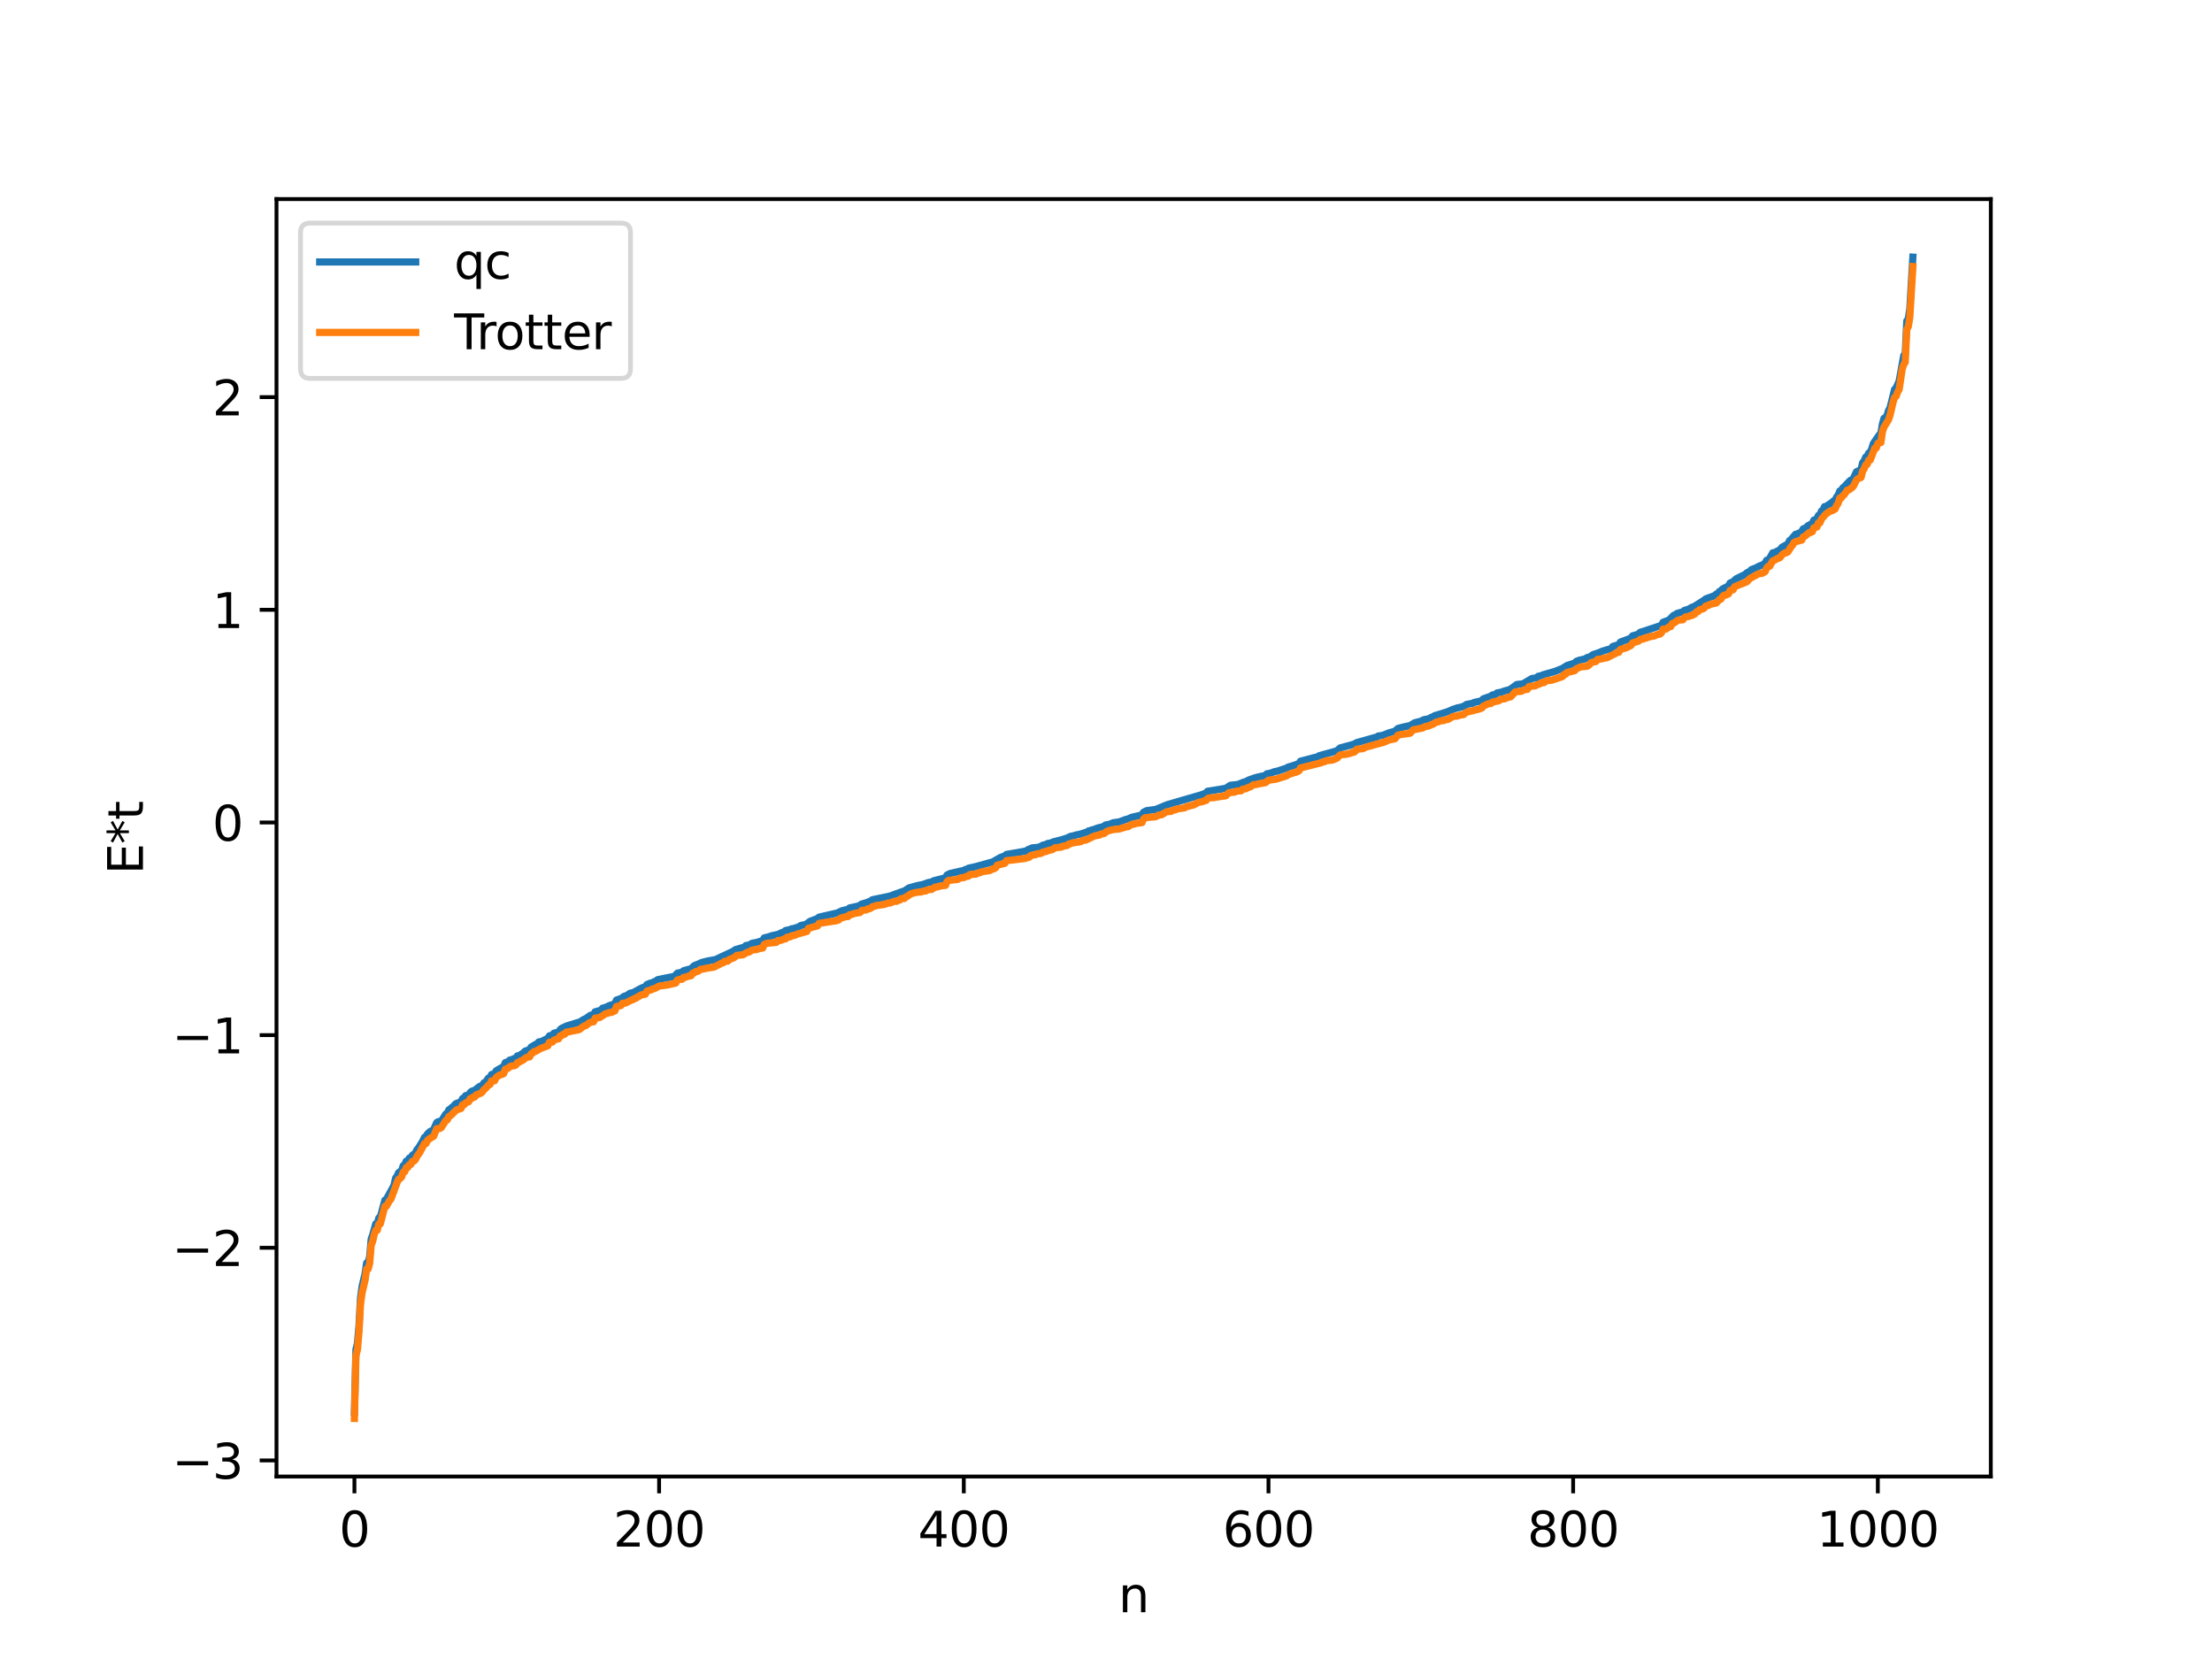<?xml version="1.0" encoding="utf-8" standalone="no"?>
<!DOCTYPE svg PUBLIC "-//W3C//DTD SVG 1.1//EN"
  "http://www.w3.org/Graphics/SVG/1.1/DTD/svg11.dtd">
<svg xmlns:xlink="http://www.w3.org/1999/xlink" width="460.8pt" height="345.6pt" viewBox="0 0 460.8 345.6" xmlns="http://www.w3.org/2000/svg" version="1.1">
 <defs>
  <style type="text/css">*{stroke-linejoin: round; stroke-linecap: butt}</style>
 </defs>
 <g id="figure_1">
  <g id="patch_1">
   <path d="M 0 345.6 
L 460.8 345.6 
L 460.8 0 
L 0 0 
z
" style="fill: #ffffff"/>
  </g>
  <g id="axes_1">
   <g id="patch_2">
    <path d="M 57.6 307.584 
L 414.72 307.584 
L 414.72 41.472 
L 57.6 41.472 
z
" style="fill: #ffffff"/>
   </g>
   <g id="matplotlib.axis_1">
    <g id="xtick_1">
     <g id="line2d_1">
      <defs>
       <path id="mf808e60b42" d="M 0 0 
L 0 3.5 
" style="stroke: #000000; stroke-width: 0.8"/>
      </defs>
      <g>
       <use xlink:href="#mf808e60b42" x="73.833" y="307.584" style="stroke: #000000; stroke-width: 0.8"/>
      </g>
     </g>
     <g id="text_1">
      <!-- 0 -->
      <g transform="translate(70.651 322.182) scale(0.1 -0.1)">
       <defs>
        <path id="DejaVuSans-30" d="M 2034 4250 
Q 1547 4250 1301 3770 
Q 1056 3291 1056 2328 
Q 1056 1369 1301 889 
Q 1547 409 2034 409 
Q 2525 409 2770 889 
Q 3016 1369 3016 2328 
Q 3016 3291 2770 3770 
Q 2525 4250 2034 4250 
z
M 2034 4750 
Q 2819 4750 3233 4129 
Q 3647 3509 3647 2328 
Q 3647 1150 3233 529 
Q 2819 -91 2034 -91 
Q 1250 -91 836 529 
Q 422 1150 422 2328 
Q 422 3509 836 4129 
Q 1250 4750 2034 4750 
z
" transform="scale(0.016)"/>
       </defs>
       <use xlink:href="#DejaVuSans-30"/>
      </g>
     </g>
    </g>
    <g id="xtick_2">
     <g id="line2d_2">
      <g>
       <use xlink:href="#mf808e60b42" x="137.304" y="307.584" style="stroke: #000000; stroke-width: 0.8"/>
      </g>
     </g>
     <g id="text_2">
      <!-- 200 -->
      <g transform="translate(127.76 322.182) scale(0.1 -0.1)">
       <defs>
        <path id="DejaVuSans-32" d="M 1228 531 
L 3431 531 
L 3431 0 
L 469 0 
L 469 531 
Q 828 903 1448 1529 
Q 2069 2156 2228 2338 
Q 2531 2678 2651 2914 
Q 2772 3150 2772 3378 
Q 2772 3750 2511 3984 
Q 2250 4219 1831 4219 
Q 1534 4219 1204 4116 
Q 875 4013 500 3803 
L 500 4441 
Q 881 4594 1212 4672 
Q 1544 4750 1819 4750 
Q 2544 4750 2975 4387 
Q 3406 4025 3406 3419 
Q 3406 3131 3298 2873 
Q 3191 2616 2906 2266 
Q 2828 2175 2409 1742 
Q 1991 1309 1228 531 
z
" transform="scale(0.016)"/>
       </defs>
       <use xlink:href="#DejaVuSans-32"/>
       <use xlink:href="#DejaVuSans-30" x="63.623"/>
       <use xlink:href="#DejaVuSans-30" x="127.246"/>
      </g>
     </g>
    </g>
    <g id="xtick_3">
     <g id="line2d_3">
      <g>
       <use xlink:href="#mf808e60b42" x="200.775" y="307.584" style="stroke: #000000; stroke-width: 0.8"/>
      </g>
     </g>
     <g id="text_3">
      <!-- 400 -->
      <g transform="translate(191.231 322.182) scale(0.1 -0.1)">
       <defs>
        <path id="DejaVuSans-34" d="M 2419 4116 
L 825 1625 
L 2419 1625 
L 2419 4116 
z
M 2253 4666 
L 3047 4666 
L 3047 1625 
L 3713 1625 
L 3713 1100 
L 3047 1100 
L 3047 0 
L 2419 0 
L 2419 1100 
L 313 1100 
L 313 1709 
L 2253 4666 
z
" transform="scale(0.016)"/>
       </defs>
       <use xlink:href="#DejaVuSans-34"/>
       <use xlink:href="#DejaVuSans-30" x="63.623"/>
       <use xlink:href="#DejaVuSans-30" x="127.246"/>
      </g>
     </g>
    </g>
    <g id="xtick_4">
     <g id="line2d_4">
      <g>
       <use xlink:href="#mf808e60b42" x="264.246" y="307.584" style="stroke: #000000; stroke-width: 0.8"/>
      </g>
     </g>
     <g id="text_4">
      <!-- 600 -->
      <g transform="translate(254.702 322.182) scale(0.1 -0.1)">
       <defs>
        <path id="DejaVuSans-36" d="M 2113 2584 
Q 1688 2584 1439 2293 
Q 1191 2003 1191 1497 
Q 1191 994 1439 701 
Q 1688 409 2113 409 
Q 2538 409 2786 701 
Q 3034 994 3034 1497 
Q 3034 2003 2786 2293 
Q 2538 2584 2113 2584 
z
M 3366 4563 
L 3366 3988 
Q 3128 4100 2886 4159 
Q 2644 4219 2406 4219 
Q 1781 4219 1451 3797 
Q 1122 3375 1075 2522 
Q 1259 2794 1537 2939 
Q 1816 3084 2150 3084 
Q 2853 3084 3261 2657 
Q 3669 2231 3669 1497 
Q 3669 778 3244 343 
Q 2819 -91 2113 -91 
Q 1303 -91 875 529 
Q 447 1150 447 2328 
Q 447 3434 972 4092 
Q 1497 4750 2381 4750 
Q 2619 4750 2861 4703 
Q 3103 4656 3366 4563 
z
" transform="scale(0.016)"/>
       </defs>
       <use xlink:href="#DejaVuSans-36"/>
       <use xlink:href="#DejaVuSans-30" x="63.623"/>
       <use xlink:href="#DejaVuSans-30" x="127.246"/>
      </g>
     </g>
    </g>
    <g id="xtick_5">
     <g id="line2d_5">
      <g>
       <use xlink:href="#mf808e60b42" x="327.717" y="307.584" style="stroke: #000000; stroke-width: 0.8"/>
      </g>
     </g>
     <g id="text_5">
      <!-- 800 -->
      <g transform="translate(318.173 322.182) scale(0.1 -0.1)">
       <defs>
        <path id="DejaVuSans-38" d="M 2034 2216 
Q 1584 2216 1326 1975 
Q 1069 1734 1069 1313 
Q 1069 891 1326 650 
Q 1584 409 2034 409 
Q 2484 409 2743 651 
Q 3003 894 3003 1313 
Q 3003 1734 2745 1975 
Q 2488 2216 2034 2216 
z
M 1403 2484 
Q 997 2584 770 2862 
Q 544 3141 544 3541 
Q 544 4100 942 4425 
Q 1341 4750 2034 4750 
Q 2731 4750 3128 4425 
Q 3525 4100 3525 3541 
Q 3525 3141 3298 2862 
Q 3072 2584 2669 2484 
Q 3125 2378 3379 2068 
Q 3634 1759 3634 1313 
Q 3634 634 3220 271 
Q 2806 -91 2034 -91 
Q 1263 -91 848 271 
Q 434 634 434 1313 
Q 434 1759 690 2068 
Q 947 2378 1403 2484 
z
M 1172 3481 
Q 1172 3119 1398 2916 
Q 1625 2713 2034 2713 
Q 2441 2713 2670 2916 
Q 2900 3119 2900 3481 
Q 2900 3844 2670 4047 
Q 2441 4250 2034 4250 
Q 1625 4250 1398 4047 
Q 1172 3844 1172 3481 
z
" transform="scale(0.016)"/>
       </defs>
       <use xlink:href="#DejaVuSans-38"/>
       <use xlink:href="#DejaVuSans-30" x="63.623"/>
       <use xlink:href="#DejaVuSans-30" x="127.246"/>
      </g>
     </g>
    </g>
    <g id="xtick_6">
     <g id="line2d_6">
      <g>
       <use xlink:href="#mf808e60b42" x="391.188" y="307.584" style="stroke: #000000; stroke-width: 0.8"/>
      </g>
     </g>
     <g id="text_6">
      <!-- 1000 -->
      <g transform="translate(378.463 322.182) scale(0.1 -0.1)">
       <defs>
        <path id="DejaVuSans-31" d="M 794 531 
L 1825 531 
L 1825 4091 
L 703 3866 
L 703 4441 
L 1819 4666 
L 2450 4666 
L 2450 531 
L 3481 531 
L 3481 0 
L 794 0 
L 794 531 
z
" transform="scale(0.016)"/>
       </defs>
       <use xlink:href="#DejaVuSans-31"/>
       <use xlink:href="#DejaVuSans-30" x="63.623"/>
       <use xlink:href="#DejaVuSans-30" x="127.246"/>
       <use xlink:href="#DejaVuSans-30" x="190.869"/>
      </g>
     </g>
    </g>
    <g id="text_7">
     <!-- n -->
     <g transform="translate(232.991 335.861) scale(0.1 -0.1)">
      <defs>
       <path id="DejaVuSans-6e" d="M 3513 2113 
L 3513 0 
L 2938 0 
L 2938 2094 
Q 2938 2591 2744 2837 
Q 2550 3084 2163 3084 
Q 1697 3084 1428 2787 
Q 1159 2491 1159 1978 
L 1159 0 
L 581 0 
L 581 3500 
L 1159 3500 
L 1159 2956 
Q 1366 3272 1645 3428 
Q 1925 3584 2291 3584 
Q 2894 3584 3203 3211 
Q 3513 2838 3513 2113 
z
" transform="scale(0.016)"/>
      </defs>
      <use xlink:href="#DejaVuSans-6e"/>
     </g>
    </g>
   </g>
   <g id="matplotlib.axis_2">
    <g id="ytick_1">
     <g id="line2d_7">
      <defs>
       <path id="mdc5ea43db5" d="M 0 0 
L -3.5 0 
" style="stroke: #000000; stroke-width: 0.8"/>
      </defs>
      <g>
       <use xlink:href="#mdc5ea43db5" x="57.6" y="304.237" style="stroke: #000000; stroke-width: 0.8"/>
      </g>
     </g>
     <g id="text_8">
      <!-- −3 -->
      <g transform="translate(35.858 308.037) scale(0.1 -0.1)">
       <defs>
        <path id="DejaVuSans-2212" d="M 678 2272 
L 4684 2272 
L 4684 1741 
L 678 1741 
L 678 2272 
z
" transform="scale(0.016)"/>
        <path id="DejaVuSans-33" d="M 2597 2516 
Q 3050 2419 3304 2112 
Q 3559 1806 3559 1356 
Q 3559 666 3084 287 
Q 2609 -91 1734 -91 
Q 1441 -91 1130 -33 
Q 819 25 488 141 
L 488 750 
Q 750 597 1062 519 
Q 1375 441 1716 441 
Q 2309 441 2620 675 
Q 2931 909 2931 1356 
Q 2931 1769 2642 2001 
Q 2353 2234 1838 2234 
L 1294 2234 
L 1294 2753 
L 1863 2753 
Q 2328 2753 2575 2939 
Q 2822 3125 2822 3475 
Q 2822 3834 2567 4026 
Q 2313 4219 1838 4219 
Q 1578 4219 1281 4162 
Q 984 4106 628 3988 
L 628 4550 
Q 988 4650 1302 4700 
Q 1616 4750 1894 4750 
Q 2613 4750 3031 4423 
Q 3450 4097 3450 3541 
Q 3450 3153 3228 2886 
Q 3006 2619 2597 2516 
z
" transform="scale(0.016)"/>
       </defs>
       <use xlink:href="#DejaVuSans-2212"/>
       <use xlink:href="#DejaVuSans-33" x="83.789"/>
      </g>
     </g>
    </g>
    <g id="ytick_2">
     <g id="line2d_8">
      <g>
       <use xlink:href="#mdc5ea43db5" x="57.6" y="259.937" style="stroke: #000000; stroke-width: 0.8"/>
      </g>
     </g>
     <g id="text_9">
      <!-- −2 -->
      <g transform="translate(35.858 263.736) scale(0.1 -0.1)">
       <use xlink:href="#DejaVuSans-2212"/>
       <use xlink:href="#DejaVuSans-32" x="83.789"/>
      </g>
     </g>
    </g>
    <g id="ytick_3">
     <g id="line2d_9">
      <g>
       <use xlink:href="#mdc5ea43db5" x="57.6" y="215.636" style="stroke: #000000; stroke-width: 0.8"/>
      </g>
     </g>
     <g id="text_10">
      <!-- −1 -->
      <g transform="translate(35.858 219.435) scale(0.1 -0.1)">
       <use xlink:href="#DejaVuSans-2212"/>
       <use xlink:href="#DejaVuSans-31" x="83.789"/>
      </g>
     </g>
    </g>
    <g id="ytick_4">
     <g id="line2d_10">
      <g>
       <use xlink:href="#mdc5ea43db5" x="57.6" y="171.335" style="stroke: #000000; stroke-width: 0.8"/>
      </g>
     </g>
     <g id="text_11">
      <!-- 0 -->
      <g transform="translate(44.237 175.134) scale(0.1 -0.1)">
       <use xlink:href="#DejaVuSans-30"/>
      </g>
     </g>
    </g>
    <g id="ytick_5">
     <g id="line2d_11">
      <g>
       <use xlink:href="#mdc5ea43db5" x="57.6" y="127.034" style="stroke: #000000; stroke-width: 0.8"/>
      </g>
     </g>
     <g id="text_12">
      <!-- 1 -->
      <g transform="translate(44.237 130.833) scale(0.1 -0.1)">
       <use xlink:href="#DejaVuSans-31"/>
      </g>
     </g>
    </g>
    <g id="ytick_6">
     <g id="line2d_12">
      <g>
       <use xlink:href="#mdc5ea43db5" x="57.6" y="82.733" style="stroke: #000000; stroke-width: 0.8"/>
      </g>
     </g>
     <g id="text_13">
      <!-- 2 -->
      <g transform="translate(44.237 86.533) scale(0.1 -0.1)">
       <use xlink:href="#DejaVuSans-32"/>
      </g>
     </g>
    </g>
    <g id="text_14">
     <!-- E*t -->
     <g transform="translate(29.778 182.148) rotate(-90) scale(0.1 -0.1)">
      <defs>
       <path id="DejaVuSans-45" d="M 628 4666 
L 3578 4666 
L 3578 4134 
L 1259 4134 
L 1259 2753 
L 3481 2753 
L 3481 2222 
L 1259 2222 
L 1259 531 
L 3634 531 
L 3634 0 
L 628 0 
L 628 4666 
z
" transform="scale(0.016)"/>
       <path id="DejaVuSans-2a" d="M 3009 3897 
L 1888 3291 
L 3009 2681 
L 2828 2375 
L 1778 3009 
L 1778 1831 
L 1422 1831 
L 1422 3009 
L 372 2375 
L 191 2681 
L 1313 3291 
L 191 3897 
L 372 4206 
L 1422 3572 
L 1422 4750 
L 1778 4750 
L 1778 3572 
L 2828 4206 
L 3009 3897 
z
" transform="scale(0.016)"/>
       <path id="DejaVuSans-74" d="M 1172 4494 
L 1172 3500 
L 2356 3500 
L 2356 3053 
L 1172 3053 
L 1172 1153 
Q 1172 725 1289 603 
Q 1406 481 1766 481 
L 2356 481 
L 2356 0 
L 1766 0 
Q 1100 0 847 248 
Q 594 497 594 1153 
L 594 3053 
L 172 3053 
L 172 3500 
L 594 3500 
L 594 4494 
L 1172 4494 
z
" transform="scale(0.016)"/>
      </defs>
      <use xlink:href="#DejaVuSans-45"/>
      <use xlink:href="#DejaVuSans-2a" x="63.184"/>
      <use xlink:href="#DejaVuSans-74" x="113.184"/>
     </g>
    </g>
   </g>
   <g id="line2d_13">
    <path d="M 73.833 294.231 
L 74.15 281.111 
L 74.467 279.829 
L 74.785 276.177 
L 75.102 270.373 
L 75.42 268.001 
L 76.054 265.314 
L 76.372 263.1 
L 76.689 262.935 
L 77.006 261.802 
L 77.324 258.104 
L 77.641 257.231 
L 78.276 254.936 
L 78.593 254.893 
L 78.91 253.724 
L 79.228 253.552 
L 80.18 250.011 
L 80.497 249.819 
L 81.767 247.513 
L 82.084 246.913 
L 82.401 245.435 
L 82.719 244.996 
L 83.036 244.284 
L 83.671 243.839 
L 83.988 242.846 
L 84.305 242.658 
L 84.623 241.89 
L 84.94 241.799 
L 85.258 241.255 
L 85.575 241.18 
L 85.892 240.671 
L 86.527 240.213 
L 86.844 239.494 
L 87.162 239.182 
L 88.114 237.616 
L 88.431 236.925 
L 88.748 236.736 
L 89.066 236.192 
L 89.7 235.639 
L 90.018 235.547 
L 90.335 235.284 
L 90.97 233.859 
L 91.287 233.663 
L 91.922 233.572 
L 92.874 232.064 
L 93.191 231.887 
L 93.509 231.193 
L 93.826 231.011 
L 94.143 230.68 
L 94.461 230.514 
L 94.778 230.075 
L 95.096 229.843 
L 95.413 229.768 
L 96.048 229.477 
L 96.365 228.836 
L 96.682 228.713 
L 97 228.24 
L 97.634 228.112 
L 97.952 227.594 
L 98.269 227.323 
L 98.904 227.116 
L 99.856 226.357 
L 100.491 226.106 
L 100.808 225.578 
L 101.125 225.449 
L 101.76 224.571 
L 102.077 224.524 
L 102.395 223.845 
L 103.029 223.669 
L 103.347 223.083 
L 104.299 222.507 
L 104.934 222.199 
L 105.251 221.37 
L 105.886 221.142 
L 106.203 220.827 
L 106.52 220.788 
L 107.155 220.492 
L 107.472 220.439 
L 107.79 219.955 
L 108.107 219.929 
L 109.059 219.32 
L 109.377 218.98 
L 110.011 218.756 
L 110.329 218.666 
L 110.646 218.125 
L 111.598 217.553 
L 111.915 217.436 
L 112.233 217.057 
L 112.867 216.933 
L 114.137 216.288 
L 114.454 215.778 
L 115.089 215.633 
L 115.406 215.223 
L 116.358 215.02 
L 116.676 214.505 
L 116.993 214.231 
L 117.945 213.765 
L 118.58 213.564 
L 120.167 213.071 
L 120.801 212.905 
L 121.436 212.469 
L 122.071 212.16 
L 122.705 211.713 
L 123.023 211.492 
L 123.658 211.388 
L 123.975 210.774 
L 124.927 210.525 
L 125.244 210.364 
L 125.562 209.998 
L 125.879 209.968 
L 126.196 209.797 
L 126.514 209.773 
L 126.831 209.52 
L 128.1 209.116 
L 128.418 208.335 
L 129.37 208.003 
L 130.005 207.557 
L 130.639 207.347 
L 131.274 206.902 
L 131.909 206.779 
L 133.178 206.072 
L 133.813 205.762 
L 134.448 205.534 
L 134.765 205.1 
L 135.4 204.837 
L 136.034 204.664 
L 136.352 204.458 
L 136.669 204.393 
L 136.986 204.094 
L 138.256 203.825 
L 140.16 203.455 
L 140.477 203.436 
L 141.112 202.722 
L 142.064 202.546 
L 142.381 202.232 
L 143.334 201.962 
L 143.968 201.807 
L 144.603 201.175 
L 145.555 200.801 
L 146.19 200.496 
L 147.142 200.256 
L 147.777 200.123 
L 149.046 199.897 
L 152.22 198.409 
L 152.854 198.115 
L 153.172 197.836 
L 154.441 197.471 
L 155.076 197.289 
L 155.393 196.964 
L 156.028 196.877 
L 156.662 196.507 
L 157.615 196.325 
L 158.884 195.946 
L 159.201 195.383 
L 160.153 195.151 
L 160.788 194.925 
L 162.058 194.659 
L 163.01 194.222 
L 163.327 194.142 
L 163.644 193.846 
L 164.596 193.649 
L 164.914 193.474 
L 165.231 193.462 
L 165.866 193.241 
L 166.183 193.199 
L 166.818 192.799 
L 167.77 192.605 
L 168.087 192.433 
L 168.722 191.941 
L 170.309 191.338 
L 170.626 191.055 
L 174.434 190.183 
L 175.386 189.725 
L 176.656 189.428 
L 176.973 189.146 
L 178.877 188.73 
L 179.512 188.323 
L 180.464 188.059 
L 181.416 187.677 
L 181.734 187.43 
L 184.272 186.905 
L 185.542 186.628 
L 186.177 186.374 
L 188.081 185.694 
L 188.398 185.611 
L 189.35 184.968 
L 191.254 184.446 
L 192.206 184.278 
L 193.476 183.822 
L 194.11 183.764 
L 194.428 183.5 
L 196.967 182.851 
L 197.284 182.286 
L 197.919 181.965 
L 200.775 181.319 
L 201.092 181.134 
L 201.41 181.108 
L 201.727 180.866 
L 203.314 180.513 
L 206.805 179.551 
L 208.391 178.633 
L 209.343 178.292 
L 209.661 177.987 
L 211.882 177.616 
L 213.786 177.269 
L 214.104 177.012 
L 214.739 176.758 
L 215.056 176.619 
L 216.008 176.543 
L 216.643 176.401 
L 217.277 176.054 
L 217.912 175.916 
L 218.229 175.716 
L 218.864 175.612 
L 219.499 175.349 
L 221.086 174.958 
L 222.355 174.555 
L 222.99 174.231 
L 223.624 174.113 
L 224.259 173.915 
L 224.894 173.81 
L 226.481 173.314 
L 226.798 173.078 
L 227.115 173.062 
L 227.433 172.877 
L 227.75 172.839 
L 228.702 172.478 
L 229.972 172.161 
L 230.289 171.862 
L 231.241 171.681 
L 231.876 171.398 
L 233.145 171.222 
L 234.415 170.745 
L 235.049 170.583 
L 235.684 170.28 
L 236.953 169.982 
L 237.905 169.762 
L 238.223 169.2 
L 238.858 168.877 
L 240.762 168.62 
L 242.666 167.831 
L 243.3 167.587 
L 250.282 165.563 
L 251.234 165.202 
L 251.552 164.837 
L 255.36 164.219 
L 256.312 163.589 
L 257.899 163.411 
L 259.168 162.903 
L 259.486 162.852 
L 260.12 162.498 
L 261.39 162.043 
L 262.024 161.875 
L 263.611 161.536 
L 263.929 161.185 
L 264.563 161.097 
L 265.515 160.755 
L 266.15 160.626 
L 268.054 159.991 
L 268.372 159.783 
L 269.006 159.612 
L 270.593 159.083 
L 270.91 158.572 
L 273.132 158 
L 273.767 157.818 
L 274.401 157.713 
L 274.719 157.467 
L 275.671 157.191 
L 277.892 156.579 
L 278.527 156.388 
L 279.162 155.813 
L 282.018 155.039 
L 282.653 154.693 
L 286.461 153.626 
L 286.778 153.591 
L 287.096 153.335 
L 288.048 153.187 
L 289.317 152.68 
L 290.586 152.328 
L 291.221 151.746 
L 292.491 151.415 
L 293.76 151.146 
L 294.712 150.563 
L 295.981 150.243 
L 296.616 149.923 
L 297.568 149.754 
L 298.203 149.413 
L 298.52 149.321 
L 298.838 149.097 
L 300.107 148.721 
L 301.694 148.213 
L 302.646 147.786 
L 303.598 147.469 
L 304.55 147.272 
L 305.185 146.99 
L 305.502 146.748 
L 306.772 146.509 
L 307.089 146.333 
L 308.041 146.131 
L 308.676 145.965 
L 308.993 145.583 
L 310.58 145.025 
L 310.897 144.772 
L 311.532 144.663 
L 311.849 144.361 
L 312.801 144.174 
L 313.436 143.932 
L 314.388 143.698 
L 315.023 143.303 
L 315.975 142.595 
L 317.244 142.458 
L 319.148 141.334 
L 320.1 141.217 
L 320.418 140.892 
L 321.053 140.766 
L 321.37 140.597 
L 322.005 140.408 
L 323.909 139.871 
L 325.496 139.241 
L 326.448 138.633 
L 328.034 138.137 
L 328.352 137.786 
L 328.986 137.539 
L 330.256 137.25 
L 330.573 137.005 
L 331.208 136.834 
L 331.843 136.377 
L 333.112 135.958 
L 333.747 135.672 
L 335.016 135.286 
L 335.334 135.243 
L 335.651 135.061 
L 335.968 134.672 
L 337.238 134.28 
L 337.555 133.76 
L 339.142 133.171 
L 339.777 132.904 
L 340.094 132.458 
L 341.046 132.195 
L 341.363 132.024 
L 341.681 131.714 
L 342.315 131.53 
L 346.124 130.271 
L 346.441 129.625 
L 347.71 129.157 
L 348.662 128.17 
L 348.98 128.127 
L 349.297 127.816 
L 349.932 127.625 
L 350.567 127.463 
L 350.884 127.168 
L 351.836 126.877 
L 352.471 126.483 
L 352.788 126.43 
L 354.058 125.63 
L 355.01 125.032 
L 355.327 124.757 
L 357.231 124.066 
L 357.548 123.738 
L 357.866 123.7 
L 358.183 123.208 
L 358.5 123.103 
L 358.818 122.703 
L 360.087 122.06 
L 360.405 121.455 
L 361.039 121.168 
L 361.674 120.58 
L 363.578 119.646 
L 363.896 119.332 
L 364.53 119.021 
L 364.848 118.659 
L 365.8 118.3 
L 366.434 117.954 
L 367.386 117.577 
L 367.704 117.273 
L 368.021 116.715 
L 368.339 116.617 
L 368.656 116.319 
L 369.291 115.161 
L 369.608 115.142 
L 370.877 114.485 
L 371.195 114.019 
L 372.464 113.318 
L 372.781 112.633 
L 373.099 112.399 
L 374.051 111.3 
L 374.368 111.263 
L 374.686 111.058 
L 375.003 111.006 
L 375.32 110.731 
L 375.638 110.171 
L 376.272 109.924 
L 376.59 109.544 
L 377.542 109.037 
L 377.859 108.347 
L 378.177 108.249 
L 378.494 108.027 
L 378.811 107.374 
L 379.129 107.269 
L 379.446 106.455 
L 379.763 106.223 
L 380.081 105.541 
L 380.398 105.505 
L 381.667 104.645 
L 381.985 104.323 
L 382.302 104.241 
L 382.62 103.502 
L 382.937 103.115 
L 383.254 102.283 
L 383.572 102.205 
L 383.889 101.63 
L 384.206 101.396 
L 384.841 100.698 
L 385.476 100.062 
L 385.793 100.011 
L 386.11 99.591 
L 386.745 98.266 
L 387.38 97.982 
L 387.697 97.774 
L 388.015 96.396 
L 388.332 96.002 
L 388.649 95.241 
L 388.967 95.036 
L 389.284 94.374 
L 389.601 94.23 
L 389.919 93.481 
L 390.236 92.423 
L 390.871 91.481 
L 391.505 90.577 
L 391.823 90.233 
L 392.14 88.338 
L 392.458 87.164 
L 392.775 86.976 
L 393.092 86.58 
L 393.41 85.528 
L 393.727 84.963 
L 394.679 81.112 
L 394.996 80.815 
L 395.631 79.372 
L 396.583 74.052 
L 396.9 73.686 
L 397.218 66.847 
L 397.535 66.413 
L 397.853 64.297 
L 398.487 53.568 
L 398.487 53.568 
" clip-path="url(#padd9634400)" style="fill: none; stroke: #1f77b4; stroke-width: 1.5; stroke-linecap: square"/>
   </g>
   <g id="line2d_14">
    <path d="M 73.833 295.488 
L 74.15 282.419 
L 74.467 281.14 
L 74.785 277.427 
L 75.102 271.645 
L 75.42 269.351 
L 76.054 266.675 
L 76.372 264.359 
L 76.689 264.359 
L 77.006 263.208 
L 77.324 259.422 
L 77.641 258.576 
L 77.958 257.171 
L 78.276 256.282 
L 78.593 256.282 
L 78.91 255.003 
L 79.228 254.958 
L 80.18 251.29 
L 80.497 251.29 
L 81.132 250.14 
L 81.449 249.784 
L 82.719 246.353 
L 83.036 245.668 
L 83.353 245.507 
L 83.671 245.18 
L 83.988 244.191 
L 84.305 244.102 
L 84.623 243.213 
L 84.94 243.213 
L 85.258 242.651 
L 85.575 242.582 
L 85.892 241.934 
L 86.21 241.889 
L 86.527 241.6 
L 86.844 240.919 
L 87.479 240.04 
L 88.431 238.221 
L 88.748 238.221 
L 89.066 237.546 
L 89.7 237.071 
L 90.335 236.715 
L 90.97 235.136 
L 91.605 235.094 
L 91.922 234.919 
L 92.874 233.417 
L 93.191 233.285 
L 93.509 232.599 
L 93.826 232.439 
L 95.096 231.215 
L 96.048 230.916 
L 96.365 230.144 
L 96.682 230.144 
L 97 229.754 
L 97.634 229.513 
L 97.952 228.865 
L 98.269 228.82 
L 98.586 228.531 
L 98.904 228.524 
L 99.221 228.086 
L 100.173 227.733 
L 100.491 227.469 
L 100.808 226.971 
L 101.125 226.77 
L 101.76 226.035 
L 102.077 225.926 
L 102.395 225.166 
L 103.029 225.152 
L 103.347 224.477 
L 103.981 224.002 
L 104.616 223.804 
L 104.934 223.646 
L 105.251 222.748 
L 105.886 222.527 
L 106.203 222.204 
L 106.52 222.067 
L 107.155 222.025 
L 107.472 221.85 
L 107.79 221.366 
L 108.107 221.305 
L 108.424 221.048 
L 108.742 220.981 
L 109.694 220.259 
L 110.329 220.177 
L 110.646 219.53 
L 110.963 219.37 
L 111.281 219.043 
L 111.598 219.015 
L 112.55 218.454 
L 114.137 217.848 
L 114.454 217.117 
L 115.089 217.076 
L 115.406 216.685 
L 116.041 216.445 
L 116.358 216.416 
L 116.676 215.796 
L 116.993 215.751 
L 117.31 215.462 
L 117.628 215.455 
L 117.945 215.017 
L 118.58 214.929 
L 119.215 214.781 
L 120.484 214.541 
L 120.801 214.4 
L 121.436 213.902 
L 121.753 213.701 
L 122.071 213.64 
L 122.705 213.123 
L 123.34 212.861 
L 123.658 212.858 
L 123.975 212.097 
L 124.927 211.971 
L 126.196 211.144 
L 126.514 211.125 
L 126.831 210.955 
L 127.466 210.881 
L 128.1 210.578 
L 128.418 209.679 
L 129.053 209.54 
L 129.37 209.459 
L 129.687 208.999 
L 130.322 208.957 
L 131.591 208.298 
L 131.909 208.236 
L 132.226 207.98 
L 132.543 207.912 
L 132.861 207.636 
L 133.178 207.543 
L 133.496 207.279 
L 134.448 207.108 
L 134.765 206.461 
L 135.717 206.183 
L 136.034 205.974 
L 136.352 205.946 
L 137.304 205.417 
L 138.891 205.21 
L 139.525 205.078 
L 140.795 204.779 
L 141.112 204.158 
L 141.747 204.007 
L 142.064 204.007 
L 142.381 203.624 
L 142.699 203.617 
L 143.334 203.376 
L 143.968 203.266 
L 144.286 202.728 
L 144.603 202.683 
L 144.92 202.394 
L 145.238 202.387 
L 145.555 202.25 
L 145.872 201.948 
L 146.507 201.86 
L 147.142 201.712 
L 148.729 201.472 
L 149.998 200.834 
L 150.315 200.632 
L 150.633 200.571 
L 150.95 200.261 
L 151.585 200.241 
L 151.902 199.898 
L 152.854 199.532 
L 153.489 199.028 
L 154.758 198.903 
L 155.71 198.362 
L 156.028 198.339 
L 156.662 197.915 
L 157.615 197.812 
L 158.249 197.576 
L 158.884 197.509 
L 159.201 196.741 
L 159.836 196.485 
L 161.105 196.39 
L 161.74 196.307 
L 162.058 195.93 
L 162.692 195.888 
L 163.327 195.619 
L 163.644 195.596 
L 163.962 195.236 
L 164.596 195.167 
L 164.914 194.946 
L 165.548 194.843 
L 166.183 194.567 
L 168.087 194.04 
L 168.405 193.393 
L 170.309 192.878 
L 170.626 192.359 
L 171.578 192.217 
L 174.117 191.827 
L 174.752 191.636 
L 175.069 191.274 
L 176.339 190.938 
L 176.656 190.938 
L 176.973 190.555 
L 177.291 190.548 
L 177.925 190.307 
L 179.195 190.081 
L 179.512 189.659 
L 180.464 189.552 
L 180.781 189.325 
L 181.099 189.318 
L 181.416 189.181 
L 181.734 188.88 
L 182.051 188.853 
L 182.368 188.674 
L 184.272 188.404 
L 184.907 188.148 
L 185.542 188.088 
L 186.177 187.774 
L 186.811 187.755 
L 187.129 187.563 
L 187.446 187.503 
L 187.763 187.192 
L 188.398 187.172 
L 188.715 186.829 
L 189.033 186.723 
L 189.667 186.243 
L 190.62 185.946 
L 191.254 185.852 
L 191.889 185.825 
L 192.206 185.658 
L 192.841 185.614 
L 193.158 185.379 
L 194.11 185.271 
L 194.745 184.818 
L 195.38 184.743 
L 195.697 184.598 
L 196.967 184.44 
L 197.284 183.672 
L 197.601 183.416 
L 199.188 183.238 
L 199.505 183.204 
L 200.14 182.861 
L 200.775 182.819 
L 201.41 182.55 
L 201.727 182.528 
L 202.044 182.176 
L 203.314 182.099 
L 203.631 181.877 
L 204.266 181.775 
L 204.583 181.576 
L 205.535 181.456 
L 206.17 181.359 
L 206.805 181.01 
L 207.122 180.971 
L 207.439 180.738 
L 207.757 180.234 
L 209.343 179.836 
L 209.661 179.29 
L 210.93 179.149 
L 213.469 178.847 
L 214.421 178.567 
L 214.739 178.205 
L 215.373 178.092 
L 215.691 178.071 
L 216.008 177.869 
L 216.643 177.81 
L 216.96 177.739 
L 217.277 177.487 
L 217.912 177.391 
L 218.547 177.129 
L 219.181 177.013 
L 219.816 176.59 
L 221.086 176.484 
L 221.403 176.292 
L 222.355 176.112 
L 222.672 175.811 
L 222.99 175.784 
L 223.307 175.605 
L 224.894 175.381 
L 225.211 175.295 
L 225.529 175.08 
L 226.163 175.019 
L 228.067 174.123 
L 229.02 173.961 
L 229.337 173.76 
L 229.972 173.655 
L 230.606 173.174 
L 231.558 172.878 
L 232.193 172.784 
L 233.145 172.692 
L 234.732 172.225 
L 235.049 172.202 
L 235.684 171.749 
L 236.319 171.674 
L 236.636 171.529 
L 237.905 171.371 
L 238.223 170.604 
L 238.54 170.348 
L 240.444 170.169 
L 240.762 170.135 
L 241.396 169.792 
L 242.031 169.716 
L 242.983 169.107 
L 243.935 169.03 
L 244.253 168.809 
L 244.887 168.706 
L 245.205 168.507 
L 246.157 168.388 
L 246.791 168.29 
L 247.109 168.073 
L 248.696 167.67 
L 249.648 167.165 
L 250.6 166.976 
L 250.917 166.789 
L 251.234 166.768 
L 251.552 166.369 
L 251.869 166.214 
L 252.821 166.179 
L 253.456 166.052 
L 255.36 165.778 
L 255.995 165.136 
L 257.264 165.002 
L 257.581 164.801 
L 258.534 164.742 
L 258.851 164.418 
L 259.486 164.322 
L 260.12 164.013 
L 260.438 163.944 
L 261.072 163.499 
L 261.707 163.415 
L 262.659 163.205 
L 263.611 163.044 
L 264.246 162.536 
L 265.833 162.312 
L 268.054 161.618 
L 268.372 161.365 
L 269.324 161.055 
L 269.641 160.912 
L 269.958 160.892 
L 270.593 160.586 
L 270.91 159.992 
L 275.353 158.869 
L 275.671 158.681 
L 275.988 158.668 
L 276.305 158.46 
L 277.575 158.343 
L 278.527 157.952 
L 279.162 157.265 
L 279.796 157.187 
L 280.431 157.132 
L 281.383 156.895 
L 281.7 156.724 
L 282.018 156.724 
L 282.335 156.534 
L 282.653 156.075 
L 283.922 155.961 
L 284.557 155.637 
L 288.365 154.601 
L 289.317 154.159 
L 290.586 153.908 
L 291.221 153.145 
L 291.856 153.011 
L 293.443 152.798 
L 293.76 152.73 
L 294.395 152.037 
L 296.299 151.673 
L 296.934 151.349 
L 297.568 151.254 
L 298.203 150.944 
L 298.52 150.875 
L 299.155 150.43 
L 299.472 150.423 
L 300.107 150.156 
L 300.742 150.112 
L 301.059 149.975 
L 301.694 149.844 
L 302.646 149.269 
L 303.598 149.157 
L 304.233 148.942 
L 304.867 148.873 
L 305.502 148.36 
L 307.089 147.986 
L 307.406 147.843 
L 307.724 147.824 
L 308.676 147.517 
L 308.993 147.113 
L 309.945 146.646 
L 310.58 146.555 
L 310.897 146.27 
L 312.167 146 
L 312.801 145.628 
L 313.436 145.586 
L 314.071 145.289 
L 314.705 145.164 
L 315.34 144.466 
L 315.658 144.125 
L 316.927 144.014 
L 317.562 143.655 
L 318.196 143.604 
L 318.514 143.007 
L 319.783 142.88 
L 320.418 142.568 
L 320.735 142.488 
L 321.053 142.25 
L 321.687 142.188 
L 322.005 141.873 
L 322.639 141.765 
L 323.274 141.694 
L 323.909 141.485 
L 325.496 140.946 
L 325.813 140.508 
L 326.13 140.468 
L 326.448 140.077 
L 327.082 139.942 
L 328.034 139.729 
L 328.352 139.336 
L 329.304 138.911 
L 330.573 138.815 
L 330.891 138.656 
L 331.525 138.004 
L 332.16 137.875 
L 332.477 137.806 
L 332.795 137.361 
L 333.429 137.299 
L 334.381 137.068 
L 334.699 137.058 
L 336.92 135.934 
L 337.238 135.874 
L 337.555 135.291 
L 338.824 134.931 
L 339.777 134.448 
L 340.094 133.94 
L 341.363 133.55 
L 341.681 133.201 
L 342.315 133.135 
L 342.633 132.931 
L 342.95 132.924 
L 343.267 132.731 
L 343.585 132.712 
L 343.902 132.559 
L 344.537 132.517 
L 345.172 132.22 
L 345.806 132.095 
L 346.124 131.814 
L 346.441 131.056 
L 347.076 131.048 
L 347.71 130.586 
L 348.028 130.535 
L 348.345 129.901 
L 348.662 129.811 
L 349.615 129.181 
L 350.567 129.119 
L 350.884 128.678 
L 351.201 128.487 
L 351.836 128.416 
L 352.153 128.238 
L 352.471 128.211 
L 353.105 127.877 
L 353.423 127.439 
L 353.74 127.399 
L 354.058 127.008 
L 354.692 126.874 
L 355.01 126.689 
L 355.327 126.268 
L 355.962 126.093 
L 356.279 125.9 
L 357.548 125.603 
L 358.183 124.924 
L 358.5 124.806 
L 358.818 124.292 
L 359.135 123.999 
L 359.453 123.989 
L 360.087 123.707 
L 360.405 123.004 
L 361.039 122.866 
L 361.357 122.222 
L 363.896 121.2 
L 364.53 120.509 
L 366.434 119.49 
L 367.069 119.449 
L 367.704 119.096 
L 368.021 118.34 
L 368.339 117.988 
L 368.656 117.98 
L 369.291 116.832 
L 369.608 116.743 
L 370.243 116.35 
L 370.56 116.291 
L 370.877 116.094 
L 371.195 115.609 
L 371.829 115.17 
L 372.147 115.142 
L 372.464 114.953 
L 373.099 113.939 
L 373.416 113.594 
L 373.734 113.024 
L 374.051 112.831 
L 375.32 112.534 
L 375.638 111.855 
L 375.955 111.738 
L 376.907 110.93 
L 377.224 110.921 
L 377.542 110.755 
L 377.859 109.935 
L 378.494 109.797 
L 378.811 108.932 
L 379.129 108.92 
L 379.446 108.131 
L 380.398 107.044 
L 381.35 106.421 
L 381.667 106.393 
L 382.302 106.027 
L 382.62 105.271 
L 382.937 104.822 
L 383.254 103.763 
L 383.572 103.749 
L 383.889 103.281 
L 384.206 103.025 
L 384.841 102.101 
L 385.158 102.057 
L 385.793 101.596 
L 386.11 101.261 
L 386.745 99.984 
L 387.062 99.705 
L 387.697 99.466 
L 388.015 98.127 
L 388.332 97.686 
L 388.649 96.867 
L 388.967 96.742 
L 389.284 95.863 
L 389.601 95.851 
L 390.553 93.353 
L 390.871 93.325 
L 391.188 92.358 
L 391.505 92.216 
L 391.823 92.202 
L 392.14 89.956 
L 392.458 88.988 
L 393.41 87.457 
L 393.727 86.54 
L 394.362 83.798 
L 394.679 82.795 
L 394.996 82.567 
L 395.314 81.666 
L 395.631 81.129 
L 396.266 76.888 
L 396.583 75.92 
L 396.9 75.459 
L 397.218 68.597 
L 397.535 68.06 
L 397.853 66.078 
L 398.487 55.529 
L 398.487 55.529 
" clip-path="url(#padd9634400)" style="fill: none; stroke: #ff7f0e; stroke-width: 1.5; stroke-linecap: square"/>
   </g>
   <g id="patch_3">
    <path d="M 57.6 307.584 
L 57.6 41.472 
" style="fill: none; stroke: #000000; stroke-width: 0.8; stroke-linejoin: miter; stroke-linecap: square"/>
   </g>
   <g id="patch_4">
    <path d="M 414.72 307.584 
L 414.72 41.472 
" style="fill: none; stroke: #000000; stroke-width: 0.8; stroke-linejoin: miter; stroke-linecap: square"/>
   </g>
   <g id="patch_5">
    <path d="M 57.6 307.584 
L 414.72 307.584 
" style="fill: none; stroke: #000000; stroke-width: 0.8; stroke-linejoin: miter; stroke-linecap: square"/>
   </g>
   <g id="patch_6">
    <path d="M 57.6 41.472 
L 414.72 41.472 
" style="fill: none; stroke: #000000; stroke-width: 0.8; stroke-linejoin: miter; stroke-linecap: square"/>
   </g>
   <g id="legend_1">
    <g id="patch_7">
     <path d="M 64.6 78.828 
L 129.342 78.828 
Q 131.342 78.828 131.342 76.828 
L 131.342 48.472 
Q 131.342 46.472 129.342 46.472 
L 64.6 46.472 
Q 62.6 46.472 62.6 48.472 
L 62.6 76.828 
Q 62.6 78.828 64.6 78.828 
z
" style="fill: #ffffff; opacity: 0.8; stroke: #cccccc; stroke-linejoin: miter"/>
    </g>
    <g id="line2d_15">
     <path d="M 66.6 54.57 
L 76.6 54.57 
L 86.6 54.57 
" style="fill: none; stroke: #1f77b4; stroke-width: 1.5; stroke-linecap: square"/>
    </g>
    <g id="text_15">
     <!-- qc -->
     <g transform="translate(94.6 58.07) scale(0.1 -0.1)">
      <defs>
       <path id="DejaVuSans-71" d="M 947 1747 
Q 947 1113 1208 752 
Q 1469 391 1925 391 
Q 2381 391 2643 752 
Q 2906 1113 2906 1747 
Q 2906 2381 2643 2742 
Q 2381 3103 1925 3103 
Q 1469 3103 1208 2742 
Q 947 2381 947 1747 
z
M 2906 525 
Q 2725 213 2448 61 
Q 2172 -91 1784 -91 
Q 1150 -91 751 415 
Q 353 922 353 1747 
Q 353 2572 751 3078 
Q 1150 3584 1784 3584 
Q 2172 3584 2448 3432 
Q 2725 3281 2906 2969 
L 2906 3500 
L 3481 3500 
L 3481 -1331 
L 2906 -1331 
L 2906 525 
z
" transform="scale(0.016)"/>
       <path id="DejaVuSans-63" d="M 3122 3366 
L 3122 2828 
Q 2878 2963 2633 3030 
Q 2388 3097 2138 3097 
Q 1578 3097 1268 2742 
Q 959 2388 959 1747 
Q 959 1106 1268 751 
Q 1578 397 2138 397 
Q 2388 397 2633 464 
Q 2878 531 3122 666 
L 3122 134 
Q 2881 22 2623 -34 
Q 2366 -91 2075 -91 
Q 1284 -91 818 406 
Q 353 903 353 1747 
Q 353 2603 823 3093 
Q 1294 3584 2113 3584 
Q 2378 3584 2631 3529 
Q 2884 3475 3122 3366 
z
" transform="scale(0.016)"/>
      </defs>
      <use xlink:href="#DejaVuSans-71"/>
      <use xlink:href="#DejaVuSans-63" x="63.477"/>
     </g>
    </g>
    <g id="line2d_16">
     <path d="M 66.6 69.249 
L 76.6 69.249 
L 86.6 69.249 
" style="fill: none; stroke: #ff7f0e; stroke-width: 1.5; stroke-linecap: square"/>
    </g>
    <g id="text_16">
     <!-- Trotter -->
     <g transform="translate(94.6 72.749) scale(0.1 -0.1)">
      <defs>
       <path id="DejaVuSans-54" d="M -19 4666 
L 3928 4666 
L 3928 4134 
L 2272 4134 
L 2272 0 
L 1638 0 
L 1638 4134 
L -19 4134 
L -19 4666 
z
" transform="scale(0.016)"/>
       <path id="DejaVuSans-72" d="M 2631 2963 
Q 2534 3019 2420 3045 
Q 2306 3072 2169 3072 
Q 1681 3072 1420 2755 
Q 1159 2438 1159 1844 
L 1159 0 
L 581 0 
L 581 3500 
L 1159 3500 
L 1159 2956 
Q 1341 3275 1631 3429 
Q 1922 3584 2338 3584 
Q 2397 3584 2469 3576 
Q 2541 3569 2628 3553 
L 2631 2963 
z
" transform="scale(0.016)"/>
       <path id="DejaVuSans-6f" d="M 1959 3097 
Q 1497 3097 1228 2736 
Q 959 2375 959 1747 
Q 959 1119 1226 758 
Q 1494 397 1959 397 
Q 2419 397 2687 759 
Q 2956 1122 2956 1747 
Q 2956 2369 2687 2733 
Q 2419 3097 1959 3097 
z
M 1959 3584 
Q 2709 3584 3137 3096 
Q 3566 2609 3566 1747 
Q 3566 888 3137 398 
Q 2709 -91 1959 -91 
Q 1206 -91 779 398 
Q 353 888 353 1747 
Q 353 2609 779 3096 
Q 1206 3584 1959 3584 
z
" transform="scale(0.016)"/>
       <path id="DejaVuSans-65" d="M 3597 1894 
L 3597 1613 
L 953 1613 
Q 991 1019 1311 708 
Q 1631 397 2203 397 
Q 2534 397 2845 478 
Q 3156 559 3463 722 
L 3463 178 
Q 3153 47 2828 -22 
Q 2503 -91 2169 -91 
Q 1331 -91 842 396 
Q 353 884 353 1716 
Q 353 2575 817 3079 
Q 1281 3584 2069 3584 
Q 2775 3584 3186 3129 
Q 3597 2675 3597 1894 
z
M 3022 2063 
Q 3016 2534 2758 2815 
Q 2500 3097 2075 3097 
Q 1594 3097 1305 2825 
Q 1016 2553 972 2059 
L 3022 2063 
z
" transform="scale(0.016)"/>
      </defs>
      <use xlink:href="#DejaVuSans-54"/>
      <use xlink:href="#DejaVuSans-72" x="46.334"/>
      <use xlink:href="#DejaVuSans-6f" x="85.197"/>
      <use xlink:href="#DejaVuSans-74" x="146.379"/>
      <use xlink:href="#DejaVuSans-74" x="185.588"/>
      <use xlink:href="#DejaVuSans-65" x="224.797"/>
      <use xlink:href="#DejaVuSans-72" x="286.32"/>
     </g>
    </g>
   </g>
  </g>
 </g>
 <defs>
  <clipPath id="padd9634400">
   <rect x="57.6" y="41.472" width="357.12" height="266.112"/>
  </clipPath>
 </defs>
</svg>
